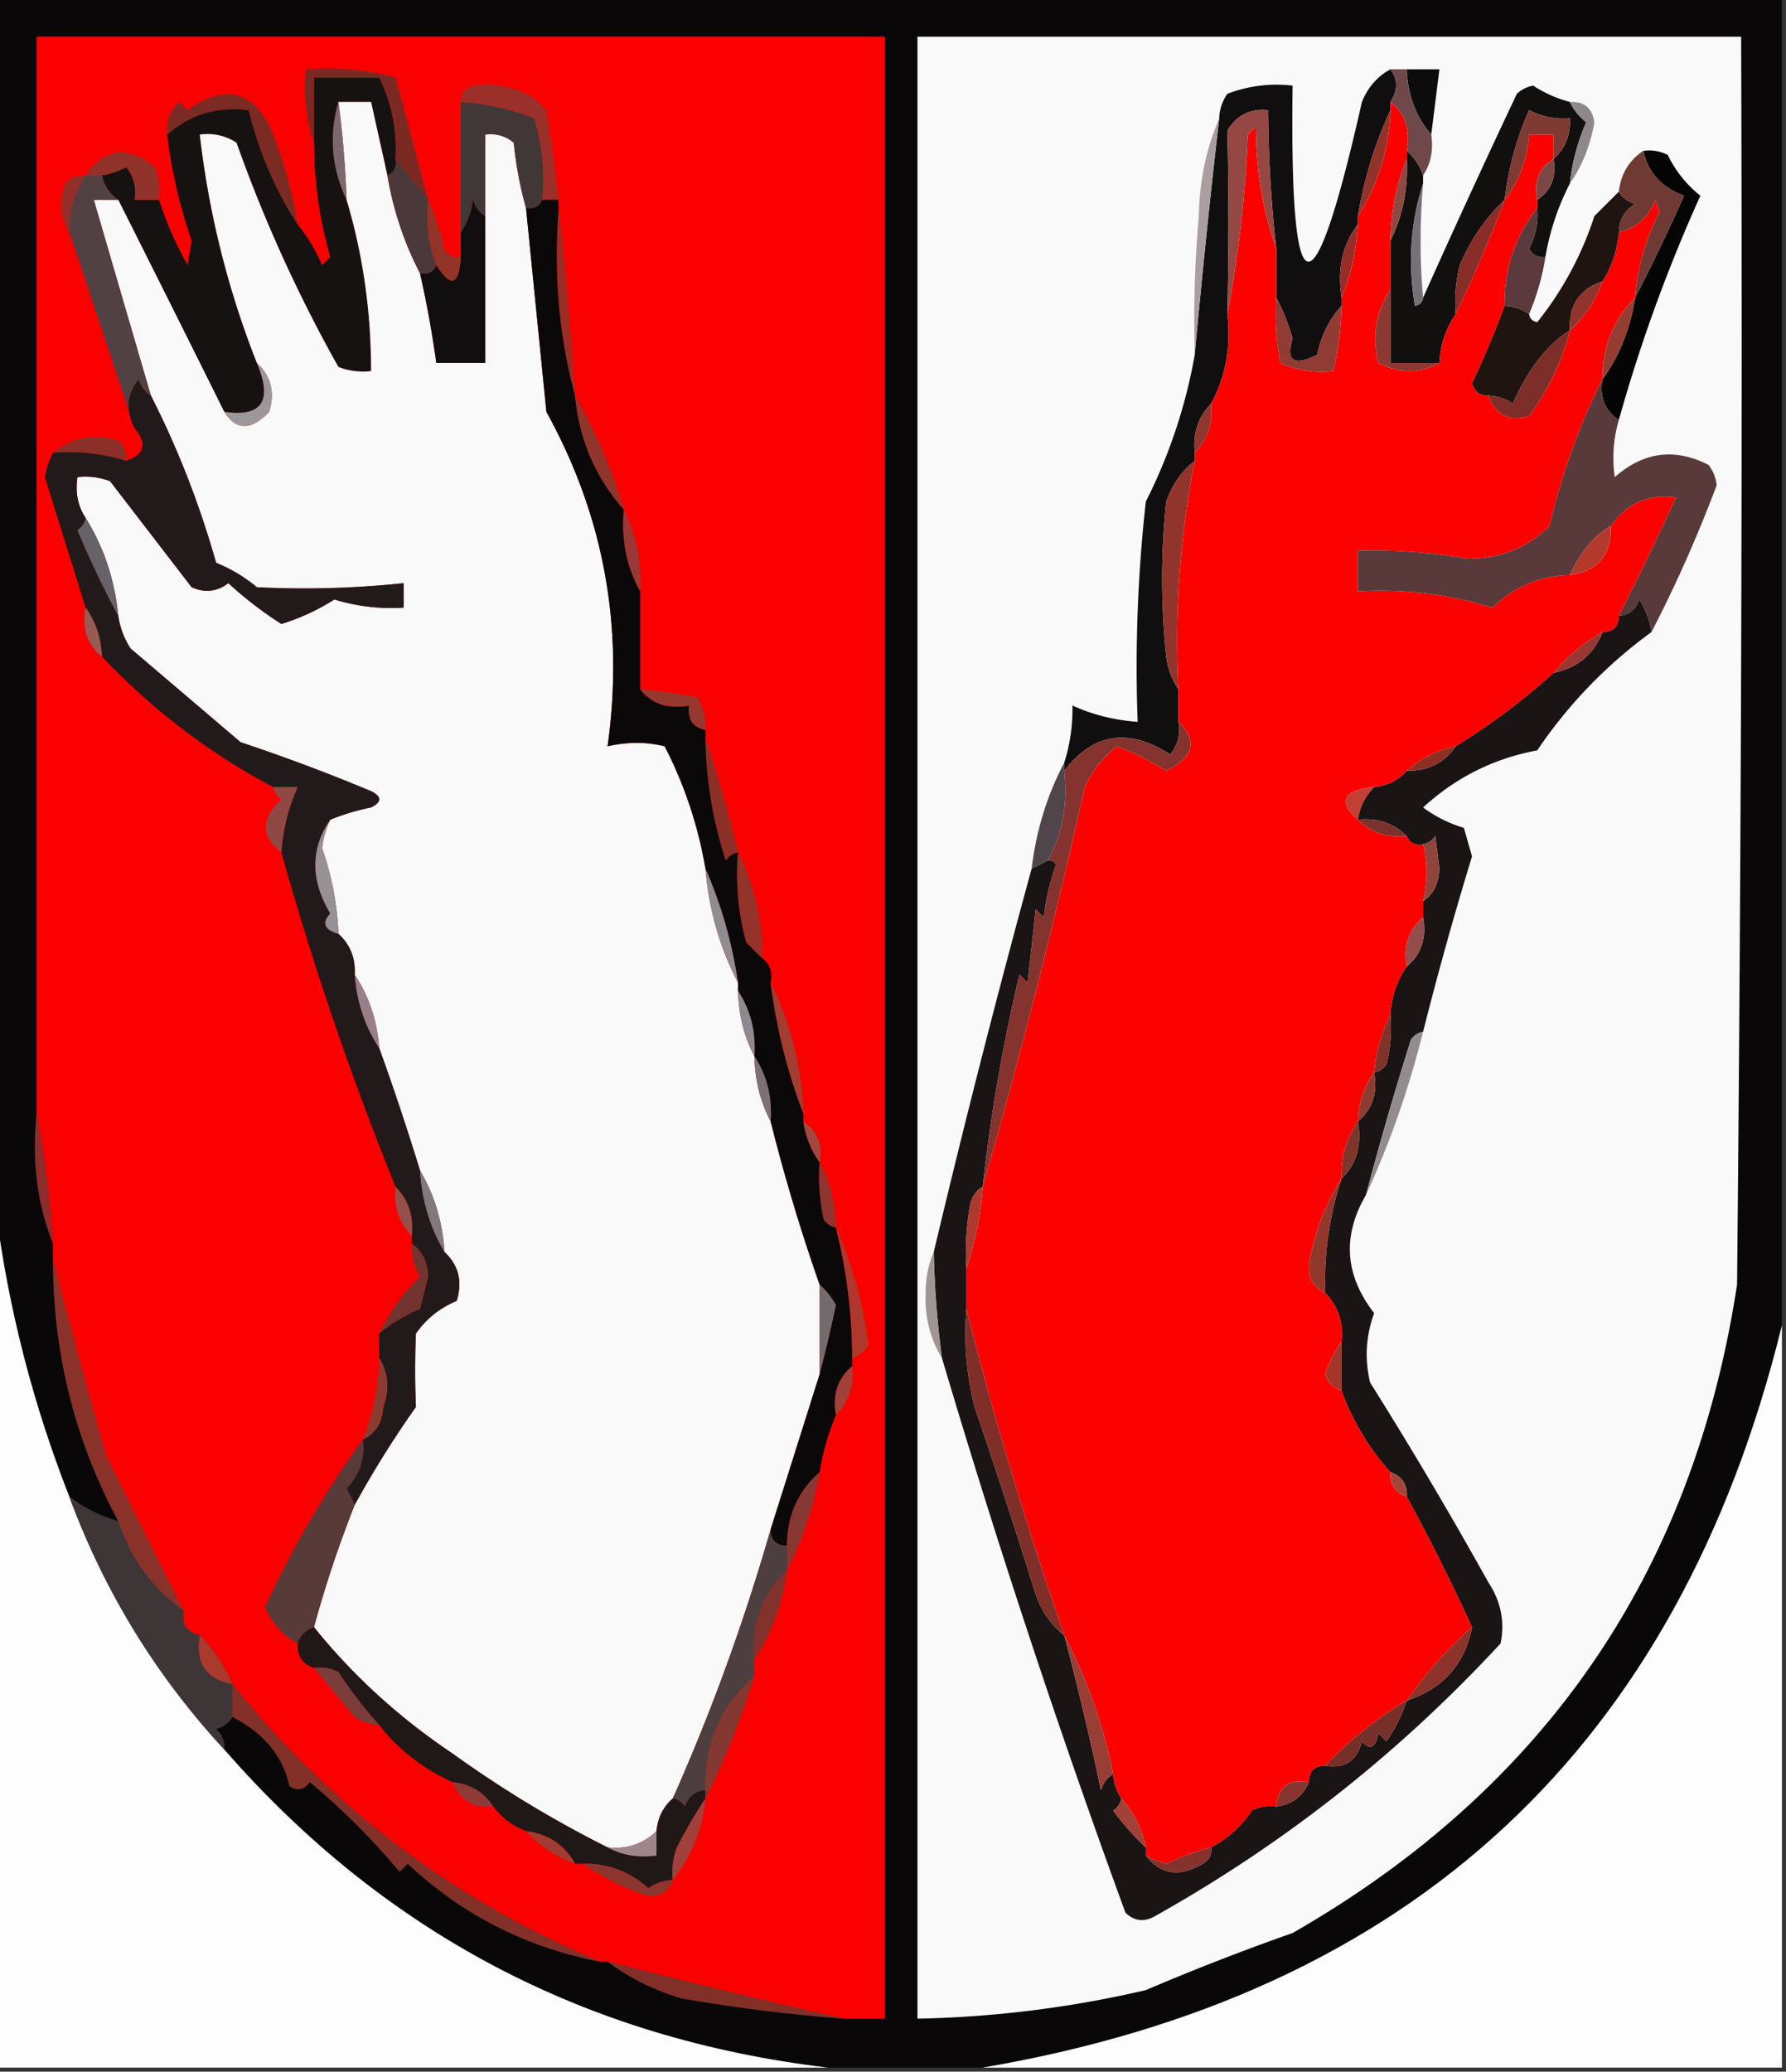 <svg xmlns="http://www.w3.org/2000/svg" width="219" height="254" style="shape-rendering:geometricPrecision;text-rendering:geometricPrecision;image-rendering:optimizeQuality;fill-rule:evenodd;clip-rule:evenodd"><rect width="100%" height="100%" fill="#333333" stroke="none"/><path style="opacity:1" fill="#090707" d="M-.5-.5h219v163c-12.713 51.71-45.38 82.044-98 91h-19c-29.734-3.532-54.4-16.532-74-39 .086-.996-.248-1.829-1-2.5.916-.278 1.582-.778 2-1.5 3.87 1.993 6.203 4.826 7 8.5.95.617 1.782.451 2.5-.5a85.725 85.725 0 0 1 11 11l1-1c6.639 6.237 14.472 10.237 23.5 12h1c2.562 1.948 5.562 3.448 9 4.5a205.33 205.33 0 0 0 20 2.5h5V4.5H4.5v132c-.613 5.771.054 11.104 2 16v2c.01 11.424 2.677 22.091 8 32a17.55 17.55 0 0 1-6-3c-4.455-11.352-7.455-23.018-9-35V-.5z"/><path style="opacity:1" fill="#fb0000" d="M103.5 247.5a1019.468 1019.468 0 0 1-29-7h-1c-17.888-7.56-32.888-18.893-45-34-.975-2.295-2.308-4.295-4-6-1.548-.321-2.215-1.321-2-3l-9.5-19a858.999 858.999 0 0 1-6.5-24v-2a139.304 139.304 0 0 0-2-16V4.5h104v243h-5z"/><path style="opacity:1" fill="#faf9fa" d="M112.5 4.5h101c.167 51.001 0 102.001-.5 153-5.377 35.249-23.543 61.749-54.5 79.5a295.293 295.293 0 0 0-18 7 134.758 134.758 0 0 1-28 3.5V4.5z"/><path style="opacity:1" fill="#0d0c0d" d="M172.5 8.5h4l-1 8c-1.897-2.197-2.897-4.864-3-8z"/><path style="opacity:1" fill="#171212" d="M48.5 19.5c.172.992-.162 1.658-1 2l-2-9h-4c-1.182 4.077-.849 8.077 1 12 2.008 6.724 3.008 13.724 3 21a8.434 8.434 0 0 1-4-.5A176.524 176.524 0 0 1 29 17.5c-1.356-.88-2.856-1.213-4.5-1a110.369 110.369 0 0 0 7 28c1.97 4.661.636 6.661-4 6a5549.02 5549.02 0 0 0-13-26c-1.051-.722-1.718-1.722-2-3 .837-.11 1.837-.444 3-1 .929 1.189 1.262 2.522 1 4h3a42.212 42.212 0 0 0 3.5 8l.5-3a61.356 61.356 0 0 1-3-13c2.797-2.477 6.13-3.477 10-3 1.258 5.147 3.258 9.814 6 14 1.175 1.474 2.175 3.14 3 5l1-1a50.953 50.953 0 0 1-2-14v-8h8c1.517 3.087 2.184 6.42 2 10z"/><path style="opacity:1" fill="#100e0e" d="M170.5 8.5c.905 1.202.905 2.536 0 4v1c-1.882 4.01-3.215 8.343-4 13v1c-1.888 2.488-2.555 5.488-2 9v1c-1.489 1.616-2.489 3.616-3 6-2.85 1.428-3.85.761-3-2-.528-1.836-1.194-3.503-2-5v-6a160.281 160.281 0 0 1-1-17c-2.181-.216-3.847.617-5 2.5a471.41 471.41 0 0 1 0 22.5c.464 4.002-.202 7.67-2 11-1.574 1.602-2.241 3.602-2 6v1c-1.597 1.237-2.763 2.904-3.5 5a90.455 90.455 0 0 0 0 19c.21 1.558.71 2.891 1.5 4v4c.262 1.478-.071 2.811-1 4-5.101-3.298-9.434-2.632-13 2v-1a21.434 21.434 0 0 0 1-7c2.504 1.14 5.17 1.806 8 2a183.082 183.082 0 0 1 1-27 64.797 64.797 0 0 0 6-18c.873-9.537 1.873-19.203 3-29a5.575 5.575 0 0 1 1-3 16.868 16.868 0 0 1 8-1c-.374 28.094 2.459 28.761 8.5 2 .74-1.819 1.907-3.152 3.5-4z"/><path style="opacity:1" fill="#120f0f" d="M192.5 12.5c.453.958 1.119 1.792 2 2.5a24.96 24.96 0 0 0-2 7.5 30.851 30.851 0 0 0-3 9c-.876.13-1.543-.203-2-1a9.107 9.107 0 0 0 1-5v-1c1.713-1.135 2.38-2.802 2-5 1.431-1.28 2.098-2.947 2-5a9.107 9.107 0 0 1-5-1 37.577 37.577 0 0 0-3 11c-2.323 2.186-4.157 4.853-5.5 8a18.452 18.452 0 0 0-.5 6c-1.22 1.782-1.886 3.782-2 6h-6v-15c1.511-3.044 2.178-6.378 2-10v-1c.901.79 1.568 1.79 2 3v1c-1.558 4.832-1.891 9.832-1 15 .607-.124.94-.457 1-1 3.726-8.326 7.559-16.66 11.5-25a3.942 3.942 0 0 1 2-1 15.407 15.407 0 0 0 4.5 2z"/><path style="opacity:1" fill="#fb0200" d="M170.5 12.5c1.808 1.418 2.475 3.418 2 6v1c-1.285 3.088-1.951 6.422-2 10v6c-1.781 2.683-2.281 5.683-1.5 9 2.605 1.314 5.105 1.314 7.5 0 .114-2.218.78-4.218 2-6a172.46 172.46 0 0 0 6-14c1.767-2.292 2.767-4.958 3-8h3v3c-1.756 1.052-2.423 2.719-2 5v1c-2.708 3.456-4.041 7.456-4 12a111.225 111.225 0 0 1-4 9.5c.336 1.03 1.003 1.53 2 1.5.906 2.414 2.572 3.247 5 2.5a30.232 30.232 0 0 0 5-10.5c1.816-1.618 3.149-3.618 4-6 1.13-1.815 1.796-3.815 2-6 2.124-.531 3.624-1.864 4.5-4l.5 1.5a27.138 27.138 0 0 0-3 10.5c-2.681 2.692-4.014 6.025-4 10-2.816 5.6-4.982 11.6-6.5 18-2.722 2.689-6.055 4.022-10 4a70.96 70.96 0 0 0-13.5-1v5c5.662-.32 11.162.347 16.5 2 2.651-2.576 5.818-3.91 9.5-4 3.457-.46 5.123-2.46 5-6 1.97-2.813 4.637-3.98 8-3.5a345.081 345.081 0 0 1-7 14.5c0 1.333-.667 2-2 2a21.833 21.833 0 0 0-6 5 80.501 80.501 0 0 1-12 9c-2.319.493-4.319 1.493-6 3-1.014 1.174-2.347 1.84-4 2-3.837.412-4.504 1.746-2 4 1.602 1.574 3.602 2.241 6 2 .342.838 1.008 1.172 2 1 .567 2.198.567 4.531 0 7v2c-1.78 1.49-2.446 3.49-2 6-1.22 1.782-1.886 3.782-2 6-1.112 2.099-1.779 4.433-2 7-1.238 1.714-1.905 3.714-2 6-1.424 2.015-2.09 4.348-2 7-1.979 3.147-3.313 6.647-4 10.5-.113 1.699.553 2.866 2 3.5 1.581 1.642 2.247 3.642 2 6-.839 1.141-1.506 2.474-2 4 .355 1.022 1.022 1.689 2 2a30.925 30.925 0 0 0 6 10c-.073 1.527.594 2.527 2 3a245.972 245.972 0 0 1 8 16 50.72 50.72 0 0 0-8 9 45.26 45.26 0 0 0-10 8c-1.333 0-2 .667-2 2-2.473-.412-3.806.588-4 3a4.934 4.934 0 0 0-3 .5c-1.322 1.976-2.988 3.476-5 4.5a36.87 36.87 0 0 0-5.5 2 11.123 11.123 0 0 1-2.5-1v-1c-.492-2.319-1.492-4.319-3-6a5.727 5.727 0 0 1-1-3 64.488 64.488 0 0 0-6-17c-4.696-13.523-8.696-26.857-12-40v-5c1.081-3.127 1.747-6.46 2-10a831.2 831.2 0 0 0 12.5-49 12.473 12.473 0 0 1 4-5 35.625 35.625 0 0 1 6 3c3.397-1.683 3.897-3.683 1.5-6v-4a114.35 114.35 0 0 1 2-28v-1c1.574-1.602 2.241-3.602 2-6 1.798-3.33 2.464-6.998 2-11 1.361-7.127 2.195-14.46 2.5-22l1-1c.012 5.288.845 10.288 2.5 15v6a32.462 32.462 0 0 0 .5 8c2.041.923 4.208 1.256 6.5 1a41.541 41.541 0 0 0 1-8v-1c1.157-2.773 1.824-5.773 2-9v-1c2.491-3.86 3.825-8.193 4-13v-1z"/><path style="opacity:1" fill="#7a2b23" d="M36.5 27.5c-2.742-4.186-4.742-8.853-6-14-3.87-.477-7.203.523-10 3-.188-1.603.312-2.937 1.5-4l1 1c4.794-3.344 8.294-2.344 10.5 3a55.374 55.374 0 0 1 3 11z"/><path style="opacity:1" fill="#faf9f9" d="M41.5 12.5h4l2 9c.735 4.305 2.068 8.305 4 12a128.83 128.83 0 0 1 2 11h6v-28c1.322-.17 2.489.163 3.5 1a46.14 46.14 0 0 0 1.5 8l2.5 25c7.048 12.747 9.548 26.413 7.5 41 2.45-.557 4.782-.557 7 0a51.404 51.404 0 0 1 5 15c.42 5.029 1.754 9.695 4 14v1c.065 2.928.732 5.595 2 8 .065 2.928.732 5.595 2 8a226.924 226.924 0 0 0 6 20v11c-1.97 6.249-3.97 12.582-6 19a252.324 252.324 0 0 1-12 33c-1.174 1.014-1.84 2.347-2 4-1.642 1.581-3.642 2.247-6 2a138.972 138.972 0 0 1-19-11.5c-6.54-4.38-12.206-9.547-17-15.5a142.055 142.055 0 0 1 5-15 124.242 124.242 0 0 1 7.5-12 105.847 105.847 0 0 1 0-9c1.262-1.803 2.929-3.136 5-4 .739-2.381.239-4.381-1.5-6-.223-3.662-1.223-6.995-3-10a333.83 333.83 0 0 0-5-15c-.248-3.354-1.248-6.354-3-9 .098-2.053-.569-3.72-2-5a35.87 35.87 0 0 0-2-10.5 10.978 10.978 0 0 1 1-3.5 27.57 27.57 0 0 1 5-1.5c1.333-.667 1.333-1.333 0-2a229.256 229.256 0 0 0-16-6L16 79.5a10.123 10.123 0 0 1-1.5-4c-.426-4.402-1.76-8.402-4-12-.951-1.419-1.284-3.085-1-5a8.434 8.434 0 0 1 4 .5l10 13c1.612.72 3.112.554 4.5-.5a47.053 47.053 0 0 0 6.5 5 26.446 26.446 0 0 0 6.5-3 23.739 23.739 0 0 0 8.5 1v-3c-5.996.634-11.996.8-18 .5a18.941 18.941 0 0 0-5-3c-2.052-7.239-4.718-14.072-8-20.5-2.34-8.01-4.674-16.01-7-24h3a5549.02 5549.02 0 0 1 13 26c1.461 2.311 3.294 2.311 5.5 0 .739-2.38.239-4.38-1.5-6a110.369 110.369 0 0 1-7-28c1.644-.213 3.144.12 4.5 1A176.524 176.524 0 0 0 41.5 45a8.434 8.434 0 0 0 4 .5c.008-7.276-.992-14.276-3-21-.146-4.02-.48-8.02-1-12z"/><path style="opacity:1" fill="#90878b" d="M192.5 12.5c1.752-.082 2.752.75 3 2.5-.482 2.82-1.482 5.32-3 7.5a24.96 24.96 0 0 1 2-7.5c-.881-.708-1.547-1.542-2-2.5z"/><path style="opacity:1" fill="#423737" d="M56.5 12.5c3.1.192 6.1.858 9 2a25.87 25.87 0 0 1 1 10c-.342.838-1.008 1.172-2 1a46.14 46.14 0 0 1-1.5-8c-1.011-.837-2.178-1.17-3.5-1v10c-.722-.418-1.222-1.084-1.5-2-.21 1.558-.71 2.892-1.5 4v-16z"/><path style="opacity:1" fill="#6f4949" d="M170.5 8.5h2c.103 3.136 1.103 5.803 3 8 .284 1.915-.049 3.581-1 5-.432-1.21-1.099-2.21-2-3 .475-2.582-.192-4.582-2-6 .905-1.464.905-2.798 0-4z"/><path style="opacity:1" fill="#9a3029" d="M68.5 24.5h-2a25.87 25.87 0 0 0-1-10 29.361 29.361 0 0 0-9-2c-.03-.997.47-1.664 1.5-2 2.464-.412 4.964.088 7.5 1.5l1.5 1.5c.548 3.67 1.048 7.337 1.5 11z"/><path style="opacity:1" fill="#050505" d="M201.5 18.5a4.932 4.932 0 0 1 3 .5 14.506 14.506 0 0 0 4 5 193.26 193.26 0 0 0-10 27.5c-1.713-1.135-2.38-2.802-2-5 2.075-2.86 3.408-6.194 4-10a238.461 238.461 0 0 0 6-12.5c-2.734-.998-4.401-2.831-5-5.5z"/><path style="opacity:1" fill="#91332a" d="M19.5 24.5h-3c.262-1.478-.071-2.811-1-4-1.163.556-2.163.89-3 1h-2c2.34-3.374 5.173-3.707 8.5-1a8.434 8.434 0 0 1 .5 4z"/><path style="opacity:1" fill="#7e3a33" d="M190.5 19.5v-3h-3c-.233 3.042-1.233 5.708-3 8a37.577 37.577 0 0 1 3-11 9.107 9.107 0 0 0 5 1c.098 2.053-.569 3.72-2 5z"/><path style="opacity:1" fill="#7a686f" d="M41.5 12.5c.52 3.98.854 7.98 1 12-1.849-3.923-2.182-7.923-1-12z"/><path style="opacity:1" fill="#703a34" d="M201.5 18.5c.599 2.669 2.266 4.502 5 5.5a238.461 238.461 0 0 1-6 12.5 27.138 27.138 0 0 1 3-10.5l-.5-1.5c-.876 2.136-2.376 3.469-4.5 4 .011-1.517.677-2.684 2-3.5-.916-.278-1.582-.778-2-1.5.25-2.174 1.25-3.84 3-5z"/><path style="opacity:1" fill="#91332a" d="M170.5 13.5c-.175 4.807-1.509 9.14-4 13 .785-4.657 2.118-8.99 4-13z"/><path style="opacity:1" fill="#7a2a23" d="m52.5 24.5-4-5c.184-3.58-.483-6.913-2-10h-8v8c-.977-2.787-1.31-5.787-1-9 3.726-.323 7.393.01 11 1 1.34 5.003 2.673 10.003 4 15z"/><path style="opacity:1" fill="#7d4646" d="M190.5 19.5c.38 2.198-.287 3.865-2 5-.423-2.281.244-3.948 2-5z"/><path style="opacity:1" fill="#201411" d="M198.5 23.5c.418.722 1.084 1.222 2 1.5-1.323.816-1.989 1.983-2 3.5-.204 2.185-.87 4.185-2 6-2.813.946-4.146 2.946-4 6-2.805 1.775-5.138 4.775-7 9a5.577 5.577 0 0 0-3-1c-.997.03-1.664-.47-2-1.5a111.225 111.225 0 0 0 4-9.5 5.728 5.728 0 0 1 3 1c.06.543.393.876 1 1a40.876 40.876 0 0 0 7-13l3-3z"/><path style="opacity:1" fill="#932f29" d="M10.5 21.5c-1.365 2.09-2.032 4.424-2 7-1.122-1.788-1.29-3.788-.5-6 .67-.752 1.504-1.086 2.5-1z"/><path style="opacity:1" fill="#110e0f" d="M59.5 26.5v18h-6a128.83 128.83 0 0 0-2-11c.992.172 1.658-.162 2-1 1.806 2.838 2.806 2.505 3-1v-3c.79-1.108 1.29-2.442 1.5-4 .278.916.778 1.582 1.5 2z"/><path style="opacity:1" fill="#8d4942" d="M172.5 19.5c.178 3.622-.489 6.956-2 10 .049-3.578.715-6.912 2-10z"/><path style="opacity:1" fill="#954843" d="M156.5 30.5c-1.655-4.712-2.488-9.712-2.5-15l-1 1c-.305 7.54-1.139 14.873-2.5 22a471.41 471.41 0 0 0 0-22.5c1.153-1.883 2.819-2.716 5-2.5.032 5.689.366 11.355 1 17z"/><path style="opacity:1" fill="#4a383b" d="m48.5 19.5 4 5c-.306 2.885.027 5.552 1 8-.342.838-1.008 1.172-2 1-1.932-3.695-3.265-7.695-4-12 .838-.342 1.172-1.008 1-2z"/><path style="opacity:1" fill="#923427" d="M52.5 24.5a41.744 41.744 0 0 1 2 6c.457.797 1.124 1.13 2 1-.194 3.505-1.194 3.838-3 1-.973-2.448-1.306-5.115-1-8z"/><path style="opacity:1" fill="#962d27" d="M166.5 27.5c-.176 3.227-.843 6.227-2 9-.555-3.512.112-6.512 2-9z"/><path style="opacity:1" fill="#a99fa1" d="M149.5 14.5a1254.286 1254.286 0 0 0-3 29 145.05 145.05 0 0 1 .5-17c.076-4.296.909-8.296 2.5-12z"/><path style="opacity:1" fill="#787077" d="M174.5 22.5c-.414 4.864-.414 9.531 0 14-.06.543-.393.876-1 1-.891-5.168-.558-10.168 1-15z"/><path style="opacity:1" fill="#892d29" d="M184.5 24.5a172.46 172.46 0 0 1-6 14 18.452 18.452 0 0 1 .5-6c1.343-3.147 3.177-5.814 5.5-8z"/><path style="opacity:1" fill="#5c393c" d="M188.5 25.5a9.107 9.107 0 0 1-1 5c.457.797 1.124 1.13 2 1a29.413 29.413 0 0 1-2 7 5.728 5.728 0 0 0-3-1c-.041-4.544 1.292-8.544 4-12z"/><path style="opacity:1" fill="#524142" d="M10.5 21.5h2c.282 1.278.949 2.278 2 3h-3c2.326 7.99 4.66 15.99 7 24-.722-.417-1.222-1.084-1.5-2-1.441 1.805-1.608 3.805-.5 6-2.598-7.9-5.265-15.9-8-24-.032-2.576.635-4.91 2-7z"/><path style="opacity:1" fill="#91342d" d="M196.5 34.5c-.851 2.382-2.184 4.382-4 6-.146-3.054 1.187-5.054 4-6z"/><path style="opacity:1" fill="#9a2d26" d="M68.5 25.5a457.787 457.787 0 0 1 2 23c-1.965-7.26-2.632-14.927-2-23z"/><path style="opacity:1" fill="#903b34" d="M156.5 36.5c.806 1.497 1.472 3.164 2 5-.85 2.761.15 3.428 3 2 .511-2.384 1.511-4.384 3-6a41.541 41.541 0 0 1-1 8c-2.292.256-4.459-.077-6.5-1a32.462 32.462 0 0 1-.5-8z"/><path style="opacity:1" fill="#8b3932" d="M170.5 35.5v9h6c-2.395 1.314-4.895 1.314-7.5 0-.781-3.317-.281-6.317 1.5-9z"/><path style="opacity:1" fill="#963d33" d="M200.5 36.5c-.592 3.806-1.925 7.14-4 10-.014-3.975 1.319-7.308 4-10z"/><path style="opacity:1" fill="#7d2e28" d="M192.5 40.5a30.232 30.232 0 0 1-5 10.5c-2.428.747-4.094-.086-5-2.5a5.577 5.577 0 0 1 3 1c1.862-4.225 4.195-7.225 7-9z"/><path style="opacity:1" fill="#221a1a" d="M18.5 48.5c3.282 6.428 5.948 13.261 8 20.5 1.832.749 3.5 1.749 5 3 6.004.3 12.004.134 18-.5v3a23.739 23.739 0 0 1-8.5-1 26.446 26.446 0 0 1-6.5 3 47.053 47.053 0 0 1-6.5-5c-1.388 1.054-2.888 1.22-4.5.5l-10-13a8.434 8.434 0 0 0-4-.5c-.284 1.915.049 3.581 1 5-.11.617-.444 1.117-1 1.5a119.018 119.018 0 0 0 5 10.5 10.123 10.123 0 0 0 1.5 4L29.5 91a229.256 229.256 0 0 1 16 6c1.333.667 1.333 1.333 0 2a27.57 27.57 0 0 0-5 1.5c-2.44 3.562-2.44 7.396 0 11.5-1.066 1.159-.733 1.992 1 2.5 1.431 1.28 2.098 2.947 2 5 .248 3.354 1.248 6.354 3 9a333.83 333.83 0 0 1 5 15c.223 3.662 1.223 6.995 3 10 1.739 1.619 2.239 3.619 1.5 6-2.071.864-3.738 2.197-5 4a105.847 105.847 0 0 0 0 9 124.242 124.242 0 0 0-7.5 12 44.043 44.043 0 0 0-1-2c1.605-1.679 2.271-3.679 2-6 1.545-.73 2.378-2.063 2.5-4 .79-2.212.623-4.212-.5-6v-3a18.664 18.664 0 0 1 5-3l1-4c-.085-1.833-.752-3.166-2-4v-1c.24-2.398-.426-4.398-2-6a388.681 388.681 0 0 1-14-41c.193-2.808.86-5.475 2-8h-3c-7.828-4.151-14.828-9.484-21-16-.095-2.286-.762-4.286-2-6-1.666-5.319-3.333-10.652-5-16a10.03 10.03 0 0 1 1-3c3.109-.236 6.108.097 9 1 2.245-.792 2.578-2.125 1-4-1.108-2.195-.941-4.195.5-6 .278.916.778 1.583 1.5 2z"/><path style="opacity:1" fill="#9b979b" d="M31.5 44.5c1.739 1.62 2.239 3.62 1.5 6-2.206 2.311-4.039 2.311-5.5 0 4.636.661 5.97-1.339 4-6z"/><path style="opacity:1" fill="#8f362e" d="M148.5 49.5c.241 2.398-.426 4.398-2 6-.241-2.398.426-4.398 2-6z"/><path style="opacity:1" fill="#8b2f28" d="M15.5 56.5c-2.892-.903-5.891-1.236-9-1 2.295-1.885 4.962-2.385 8-1.5.752.67 1.086 1.504 1 2.5z"/><path style="opacity:1" fill="#90352b" d="M70.5 48.5a65.302 65.302 0 0 1 6 14c-3.497-3.934-5.497-8.601-6-14z"/><path style="opacity:1" fill="#593939" d="M196.5 46.5c-.38 2.198.287 3.865 2 5a16.597 16.597 0 0 0-.5 7c3.539-3.11 7.372-3.61 11.5-1.5a4.932 4.932 0 0 1 1 2.5c-2.372 6.296-5.038 12.296-8 18a10.136 10.136 0 0 0-1.5-4c-.417 1.256-1.25 1.923-2.5 2a345.081 345.081 0 0 0 7-14.5c-3.363-.48-6.03.687-8 3.5-1.956 1.079-3.622 3.079-5 6-3.682.09-6.849 1.424-9.5 4-5.338-1.653-10.838-2.32-16.5-2v-5a70.96 70.96 0 0 1 13.5 1c3.945.022 7.278-1.311 10-4 1.518-6.4 3.684-12.4 6.5-18z"/><path style="opacity:1" fill="#0a0808" d="M66.5 24.5h2v1c-.632 8.073.035 15.74 2 23 .503 5.399 2.503 10.066 6 14-.341 3.66.326 6.993 2 10v12c1.418 1.808 3.418 2.475 6 2-.215 1.679.452 2.679 2 3v1a50.915 50.915 0 0 0 2.5 15c.383-.556.883-.889 1.5-1a31.12 31.12 0 0 0 1 11 30.968 30.968 0 0 0 2 2c.904.709 1.237 1.709 1 3 .714 5.594 2.047 10.927 4 16v1c.296 1.903.963 3.57 2 5-.163 2.357.003 4.69.5 7 .383.556.883.889 1.5 1a66.992 66.992 0 0 1 2 16v1c-1.78 1.49-2.446 3.49-2 6a29.753 29.753 0 0 0-2 7c-2.654 2.334-3.988 5.334-4 9-1.333 0-2-.667-2-2 2.03-6.418 4.03-12.751 6-19a206.139 206.139 0 0 0 2-8.5c-.566-.995-1.233-1.828-2-2.5a226.924 226.924 0 0 1-6-20c.206-2.995-.46-5.662-2-8 .206-2.995-.46-5.662-2-8v-1c-.731-4.938-2.065-9.605-4-14a51.404 51.404 0 0 0-5-15c-2.218-.557-4.55-.557-7 0 2.048-14.587-.452-28.253-7.5-41l-2.5-25c.992.172 1.658-.162 2-1z"/><path style="opacity:1" fill="#91352c" d="M146.5 56.5a114.35 114.35 0 0 0-2 28c-.79-1.109-1.29-2.442-1.5-4a90.455 90.455 0 0 1 0-19c.737-2.096 1.903-3.763 3.5-5z"/><path style="opacity:1" fill="#b4392d" d="M197.5 64.5c.123 3.54-1.543 5.54-5 6 1.378-2.921 3.044-4.921 5-6z"/><path style="opacity:1" fill="#656268" d="M10.5 63.5c2.24 3.598 3.574 7.598 4 12a119.018 119.018 0 0 1-5-10.5c.556-.383.89-.883 1-1.5z"/><path style="opacity:1" fill="#993836" d="M76.5 62.5c1.511 3.044 2.178 6.378 2 10-1.674-3.007-2.341-6.34-2-10z"/><path style="opacity:1" fill="#1a1414" d="M202.5 77.5a57.858 57.858 0 0 0-14 14.5c-5.327.989-9.993 3.322-14 7a16.086 16.086 0 0 0 5 2.5l1 3.5a446.822 446.822 0 0 0-6 21.5c-.617.111-1.117.444-1.5 1a409.102 409.102 0 0 0-5.5 19c-2.936 5.023-2.603 9.857 1 14.5-1.017 2.787-1.184 5.62-.5 8.5a539.324 539.324 0 0 1 14.5 24.5c1.543 2.33 2.043 4.83 1.5 7.5-12.441 13.451-26.608 24.617-42.5 33.5-1.284.684-2.451.517-3.5-.5a1147.97 1147.97 0 0 1-22.5-68c-.58-4.31-.914-8.643-1-13a1429.856 1429.856 0 0 1 12-47l2-1c.438-.065.772.101 1 .5a26.67 26.67 0 0 0-1.5 6.5l-1-1-1 9-1-1a211.881 211.881 0 0 0-4.5 26c-.722.418-1.222 1.084-1.5 2a32.462 32.462 0 0 0-.5 8v5a36.875 36.875 0 0 0 1 12 924.061 924.061 0 0 1 7.5 23c.737 2.096 1.903 3.763 3.5 5a391.94 391.94 0 0 1 4.5 19c.278-.916.778-1.582 1.5-2a5.727 5.727 0 0 0 1 3c-.111.617-.444 1.117-1 1.5a32.6 32.6 0 0 0 4 4.5v1c1.821 2.357 4.155 2.691 7 1 .798-.457 1.131-1.124 1-2 2.012-1.024 3.678-2.524 5-4.5a4.934 4.934 0 0 1 3-.5c1.904-.238 3.238-1.238 4-3 0-1.333.667-2 2-2 2.411.363 3.911-.637 4.5-3 1.016 1.134 1.683.801 2-1l1 1a19.177 19.177 0 0 0 2.5-5c4.454-1.452 7.121-4.452 8-9a245.972 245.972 0 0 0-8-16c.073-1.527-.594-2.527-2-3a30.925 30.925 0 0 1-6-10v-6c.247-2.358-.419-4.358-2-6-.148-4.819.518-9.485 2-14 1.844-1.779 2.51-4.112 2-7 1.78-1.49 2.446-3.49 2-6 .617-.111 1.117-.444 1.5-1 .495-1.973.662-3.973.5-6 .114-2.218.78-4.218 2-6 1.78-1.49 2.446-3.49 2-6v-2c1.248-.834 1.915-2.167 2-4l-.5-4c-.383.556-.883.889-1.5 1-.992.172-1.658-.162-2-1-1.602-1.574-3.602-2.241-6-2 .233-1.562.9-2.895 2-4 1.653-.16 2.986-.826 4-2 2.589.039 4.589-.961 6-3a80.501 80.501 0 0 0 12-9c2.927-.597 4.927-2.264 6-5 1.333 0 2-.667 2-2 1.25-.077 2.083-.744 2.5-2a10.136 10.136 0 0 1 1.5 4z"/><path style="opacity:1" fill="#975a55" d="M10.5 74.5c1.238 1.714 1.905 3.714 2 6-1.808-1.418-2.475-3.418-2-6z"/><path style="opacity:1" fill="#993732" d="M196.5 77.5c-1.073 2.736-3.073 4.403-6 5a21.833 21.833 0 0 1 6-5z"/><path style="opacity:1" fill="#96382f" d="M78.5 84.5a69.08 69.08 0 0 1 7 1 6.845 6.845 0 0 1 1 4c-1.548-.321-2.215-1.321-2-3-2.582.475-4.582-.192-6-2z"/><path style="opacity:1" fill="#8d2f23" d="M178.5 91.5c-1.411 2.039-3.411 3.039-6 3 1.681-1.507 3.681-2.507 6-3z"/><path style="opacity:1" fill="#8f4844" d="M33.5 96.5h3a23.147 23.147 0 0 0-2 8c-2.541-1.94-2.541-4.107 0-6.5-.556-.383-.89-.883-1-1.5z"/><path style="opacity:1" fill="#c33e33" d="M168.5 96.5c-1.1 1.105-1.767 2.438-2 4-2.504-2.254-1.837-3.588 2-4z"/><path style="opacity:1" fill="#4f454b" d="M130.5 93.5v1c.464 4.002-.202 7.669-2 11l-2 1c.557-4.665 1.89-8.998 4-13z"/><path style="opacity:1" fill="#7c322c" d="M166.5 100.5c2.398-.241 4.398.426 6 2-2.398.241-4.398-.426-6-2z"/><path style="opacity:1" fill="#8c2f26" d="M86.5 90.5a175.119 175.119 0 0 1 4 14c-.617.111-1.117.444-1.5 1a50.915 50.915 0 0 1-2.5-15z"/><path style="opacity:1" fill="#959194" d="M40.5 100.5a10.978 10.978 0 0 0-1 3.5 35.87 35.87 0 0 1 2 10.5c-1.733-.508-2.066-1.341-1-2.5-2.44-4.104-2.44-7.938 0-11.5z"/><path style="opacity:1" fill="#90453c" d="M174.5 110.5c.567-2.469.567-4.802 0-7 .617-.111 1.117-.444 1.5-1l.5 4c-.085 1.833-.752 3.166-2 4z"/><path style="opacity:1" fill="#84332e" d="M144.5 88.5c2.397 2.317 1.897 4.317-1.5 6a35.625 35.625 0 0 0-6-3 12.473 12.473 0 0 0-4 5 831.2 831.2 0 0 1-12.5 49c.96-8.761 2.46-17.428 4.5-26l1 1 1-9 1 1a26.67 26.67 0 0 1 1.5-6.5c-.228-.399-.562-.565-1-.5 1.798-3.331 2.464-6.998 2-11 3.566-4.632 7.899-5.298 13-2 .929-1.189 1.262-2.522 1-4z"/><path style="opacity:1" fill="#8f8c92" d="M86.5 106.5c1.935 4.395 3.269 9.062 4 14-2.246-4.305-3.58-8.971-4-14z"/><path style="opacity:1" fill="#93332a" d="M90.5 104.5c1.989 3.997 2.989 8.33 3 13a30.968 30.968 0 0 1-2-2 31.12 31.12 0 0 1-1-11z"/><path style="opacity:1" fill="#934d4a" d="M174.5 112.5c.446 2.51-.22 4.51-2 6-.446-2.51.22-4.51 2-6z"/><path style="opacity:1" fill="#8b8b8f" d="M90.5 121.5c1.54 2.338 2.206 5.005 2 8-1.268-2.405-1.935-5.072-2-8z"/><path style="opacity:1" fill="#988088" d="M43.5 119.5c1.752 2.646 2.752 5.646 3 9-1.752-2.646-2.752-5.646-3-9z"/><path style="opacity:1" fill="#80332b" d="M170.5 124.5a18.453 18.453 0 0 1-.5 6c-.383.556-.883.889-1.5 1 .221-2.567.888-4.901 2-7z"/><path style="opacity:1" fill="#7a7277" d="M92.5 129.5c1.54 2.338 2.206 5.005 2 8-1.268-2.405-1.935-5.072-2-8z"/><path style="opacity:1" fill="#a33c31" d="M94.5 120.5c2.458 4.93 3.792 10.263 4 16-1.953-5.073-3.286-10.406-4-16z"/><path style="opacity:1" fill="#8c3c31" d="M168.5 131.5c.446 2.51-.22 4.51-2 6 .095-2.286.762-4.286 2-6z"/><path style="opacity:1" fill="#a24840" d="M98.5 137.5c1.713 1.135 2.38 2.802 2 5-1.037-1.43-1.704-3.097-2-5z"/><path style="opacity:1" fill="#7f3529" d="M166.5 137.5c.51 2.888-.156 5.221-2 7-.09-2.652.576-4.985 2-7z"/><path style="opacity:1" fill="#938c8f" d="M174.5 126.5c-1.735 6.977-4.069 13.644-7 20a409.102 409.102 0 0 1 5.5-19c.383-.556.883-.889 1.5-1z"/><path style="opacity:1" fill="#7e7a7e" d="M51.5 143.5c1.777 3.005 2.777 6.338 3 10-1.777-3.005-2.777-6.338-3-10z"/><path style="opacity:1" fill="#8d2c2b" d="M4.5 136.5a139.304 139.304 0 0 1 2 16c-1.946-4.896-2.613-10.229-2-16z"/><path style="opacity:1" fill="#90342f" d="M100.5 142.5c1.268 2.405 1.935 5.072 2 8-.617-.111-1.117-.444-1.5-1a24.935 24.935 0 0 1-.5-7z"/><path style="opacity:1" fill="#91372c" d="M164.5 144.5c-1.482 4.515-2.148 9.181-2 14-1.447-.634-2.113-1.801-2-3.5.687-3.853 2.021-7.353 4-10.5z"/><path style="opacity:1" fill="#96504c" d="M48.5 145.5c1.574 1.602 2.24 3.602 2 6-1.574-1.602-2.24-3.602-2-6z"/><path style="opacity:1" fill="#fdfdfd" d="M-.5 148.5c1.545 11.982 4.545 23.648 9 35 4.294 11.618 10.628 21.951 19 31 19.6 22.468 44.266 35.468 74 39H-.5v-105z"/><path style="opacity:1" fill="#ae392f" d="M120.5 145.5c-.253 3.54-.919 6.873-2 10a32.462 32.462 0 0 1 .5-8c.278-.916.778-1.582 1.5-2z"/><path style="opacity:1" fill="#a09596" d="M114.5 153.5c.086 4.357.42 8.69 1 13-1.452-2.348-2.118-5.014-2-8 .007-1.869.34-3.536 1-5z"/><path style="opacity:1" fill="#72342e" d="M50.5 152.5c1.248.834 1.915 2.167 2 4l-1 4c-1.86.76-3.527 1.76-5 3 1.228-2.575 2.895-4.908 5-7a6.846 6.846 0 0 1-1-4z"/><path style="opacity:1" fill="#726c6f" d="M100.5 157.5c.767.672 1.434 1.505 2 2.5a206.139 206.139 0 0 1-2 8.5v-11z"/><path style="opacity:1" fill="#fdfdfd" d="M218.5 162.5v91h-98c52.62-8.956 85.287-39.29 98-91z"/><path style="opacity:1" fill="#8a322a" d="M6.5 154.5a858.999 858.999 0 0 0 6.5 24l9.5 19c-3.836-2.75-6.502-6.416-8-11-5.323-9.909-7.99-20.576-8-32z"/><path style="opacity:1" fill="#af372c" d="M102.5 150.5c2.019 4.567 3.352 9.4 4 14.5-.544.717-1.211 1.217-2 1.5a66.992 66.992 0 0 0-2-16z"/><path style="opacity:1" fill="#a33529" d="M164.5 164.5v6c-.978-.311-1.645-.978-2-2 .494-1.526 1.161-2.859 2-4z"/><path style="opacity:1" fill="#a14037" d="M104.5 167.5c.241 2.398-.426 4.398-2 6-.446-2.51.22-4.51 2-6z"/><path style="opacity:1" fill="#8a3c32" d="M46.5 166.5c1.123 1.788 1.29 3.788.5 6-.122 1.937-.955 3.27-2.5 4a28.793 28.793 0 0 0 2-10z"/><path style="opacity:1" fill="#7f2f28" d="M118.5 160.5c3.304 13.143 7.304 26.477 12 40-1.597-1.237-2.763-2.904-3.5-5a924.061 924.061 0 0 0-7.5-23 36.875 36.875 0 0 1-1-12z"/><path style="opacity:1" fill="#873833" d="M100.5 180.5c-.756 4.267-2.089 8.267-4 12v-3c.012-3.666 1.346-6.666 4-9z"/><path style="opacity:1" fill="#a4443b" d="M170.5 180.5c1.406.473 2.073 1.473 2 3-1.406-.473-2.073-1.473-2-3z"/><path style="opacity:1" fill="#583a39" d="M44.5 176.5c.271 2.321-.395 4.321-2 6 .363.683.696 1.35 1 2a142.055 142.055 0 0 0-5 15c-1 .333-1.667 1-2 2-1.839-1.008-3.172-2.508-4-4.5 3.414-7.351 7.414-14.185 12-20.5z"/><path style="opacity:1" fill="#4d3e3f" d="M94.5 187.5c0 1.333.667 2 2 2v3c-3.024 2.876-4.357 6.542-4 11v2c-4.161 3.664-6.161 8.331-6 14-1.25.077-2.083.744-2.5 2-.383-.556-.883-.889-1.5-1a252.324 252.324 0 0 0 12-33z"/><path style="opacity:1" fill="#80322b" d="M96.5 192.5c-.525 4.033-1.858 7.7-4 11-.357-4.458.976-8.124 4-11z"/><path style="opacity:1" fill="#993e34" d="M130.5 200.5a64.488 64.488 0 0 1 6 17c-.722.418-1.222 1.084-1.5 2a391.94 391.94 0 0 0-4.5-19z"/><path style="opacity:1" fill="#aa392e" d="M24.5 200.5c1.692 1.705 3.025 3.705 4 6-3.276-.622-4.609-2.622-4-6z"/><path style="opacity:1" fill="#201717" d="M38.5 199.5c4.794 5.953 10.46 11.12 17 15.5a138.972 138.972 0 0 0 19 11.5c1.765.961 3.765 1.295 6 1v-3c.16-1.653.826-2.986 2-4 .617.111 1.117.444 1.5 1 .417-1.256 1.25-1.923 2.5-2v1a60.736 60.736 0 0 0-3.5 6 8.435 8.435 0 0 0-.5 4 5.575 5.575 0 0 0-3 1c-2.282-2.046-4.948-3.046-8-3h-1c-1.233-2.296-3.233-3.63-6-4a8.944 8.944 0 0 1-4-3c-1.17-1.779-2.836-2.779-5-3-3.64-1.655-6.64-3.989-9-7a52.58 52.58 0 0 1-5-6.5 4.934 4.934 0 0 0-3-.5c-1.406-.473-2.073-1.473-2-3 .333-1 1-1.667 2-2z"/><path style="opacity:1" fill="#3e3537" d="M8.5 183.5a17.55 17.55 0 0 0 6 3c1.498 4.584 4.164 8.25 8 11-.215 1.679.452 2.679 2 3-.609 3.378.724 5.378 4 6v4c-.418.722-1.084 1.222-2 1.5.752.671 1.086 1.504 1 2.5-8.372-9.049-14.706-19.382-19-31z"/><path style="opacity:1" fill="#8c332b" d="M180.5 199.5c-.879 4.548-3.546 7.548-8 9a50.72 50.72 0 0 1 8-9z"/><path style="opacity:1" fill="#7b3d39" d="M38.5 204.5a4.934 4.934 0 0 1 3 .5 52.58 52.58 0 0 0 5 6.5 5.575 5.575 0 0 1-3-1 566.578 566.578 0 0 1-5-6z"/><path style="opacity:1" fill="#833831" d="M92.5 205.5a101.26 101.26 0 0 1-6 15v-1c-.161-5.669 1.839-10.336 6-14z"/><path style="opacity:1" fill="#773029" d="M172.5 208.5a19.177 19.177 0 0 1-2.5 5l-1-1c-.317 1.801-.984 2.134-2 1-.589 2.363-2.089 3.363-4.5 3a45.26 45.26 0 0 1 10-8z"/><path style="opacity:1" fill="#8e3b38" d="M55.5 218.5c2.164.221 3.83 1.221 5 3-2.433.227-4.1-.773-5-3z"/><path style="opacity:1" fill="#883530" d="M160.5 218.5c-.762 1.762-2.096 2.762-4 3 .194-2.412 1.527-3.412 4-3z"/><path style="opacity:1" fill="#a13f3a" d="M86.5 220.5c-.372 3.797-1.706 7.13-4 10a8.435 8.435 0 0 1 .5-4 60.736 60.736 0 0 1 3.5-6z"/><path style="opacity:1" fill="#a23b31" d="M64.5 224.5c2.767.37 4.767 1.704 6 4-2.353-.84-4.353-2.174-6-4z"/><path style="opacity:1" fill="#a14137" d="M137.5 220.5c1.508 1.681 2.508 3.681 3 6a32.6 32.6 0 0 1-4-4.5c.556-.383.889-.883 1-1.5z"/><path style="opacity:1" fill="#9d878d" d="M80.5 224.5v3c-2.235.295-4.235-.039-6-1 2.358.247 4.358-.419 6-2z"/><path style="opacity:1" fill="#823028" d="M28.5 206.5c12.112 15.107 27.112 26.44 45 34-9.028-1.763-16.861-5.763-23.5-12l-1 1a85.725 85.725 0 0 0-11-11c-.718.951-1.55 1.117-2.5.5-.797-3.674-3.13-6.507-7-8.5v-4z"/><path style="opacity:1" fill="#85322c" d="M148.5 226.5c.131.876-.202 1.543-1 2-2.845 1.691-5.179 1.357-7-1 .765.423 1.598.757 2.5 1a36.87 36.87 0 0 1 5.5-2z"/><path style="opacity:1" fill="#8d3630" d="M71.5 228.5c3.052-.046 5.718.954 8 3a5.575 5.575 0 0 1 3-1c-.462 1.38-1.462 2.047-3 2-2.947-.99-5.614-2.324-8-4z"/><path style="opacity:1" fill="#822f27" d="M74.5 240.5c9.45 2.431 19.117 4.764 29 7a205.33 205.33 0 0 1-20-2.5c-3.438-1.052-6.438-2.552-9-4.5z"/></svg>